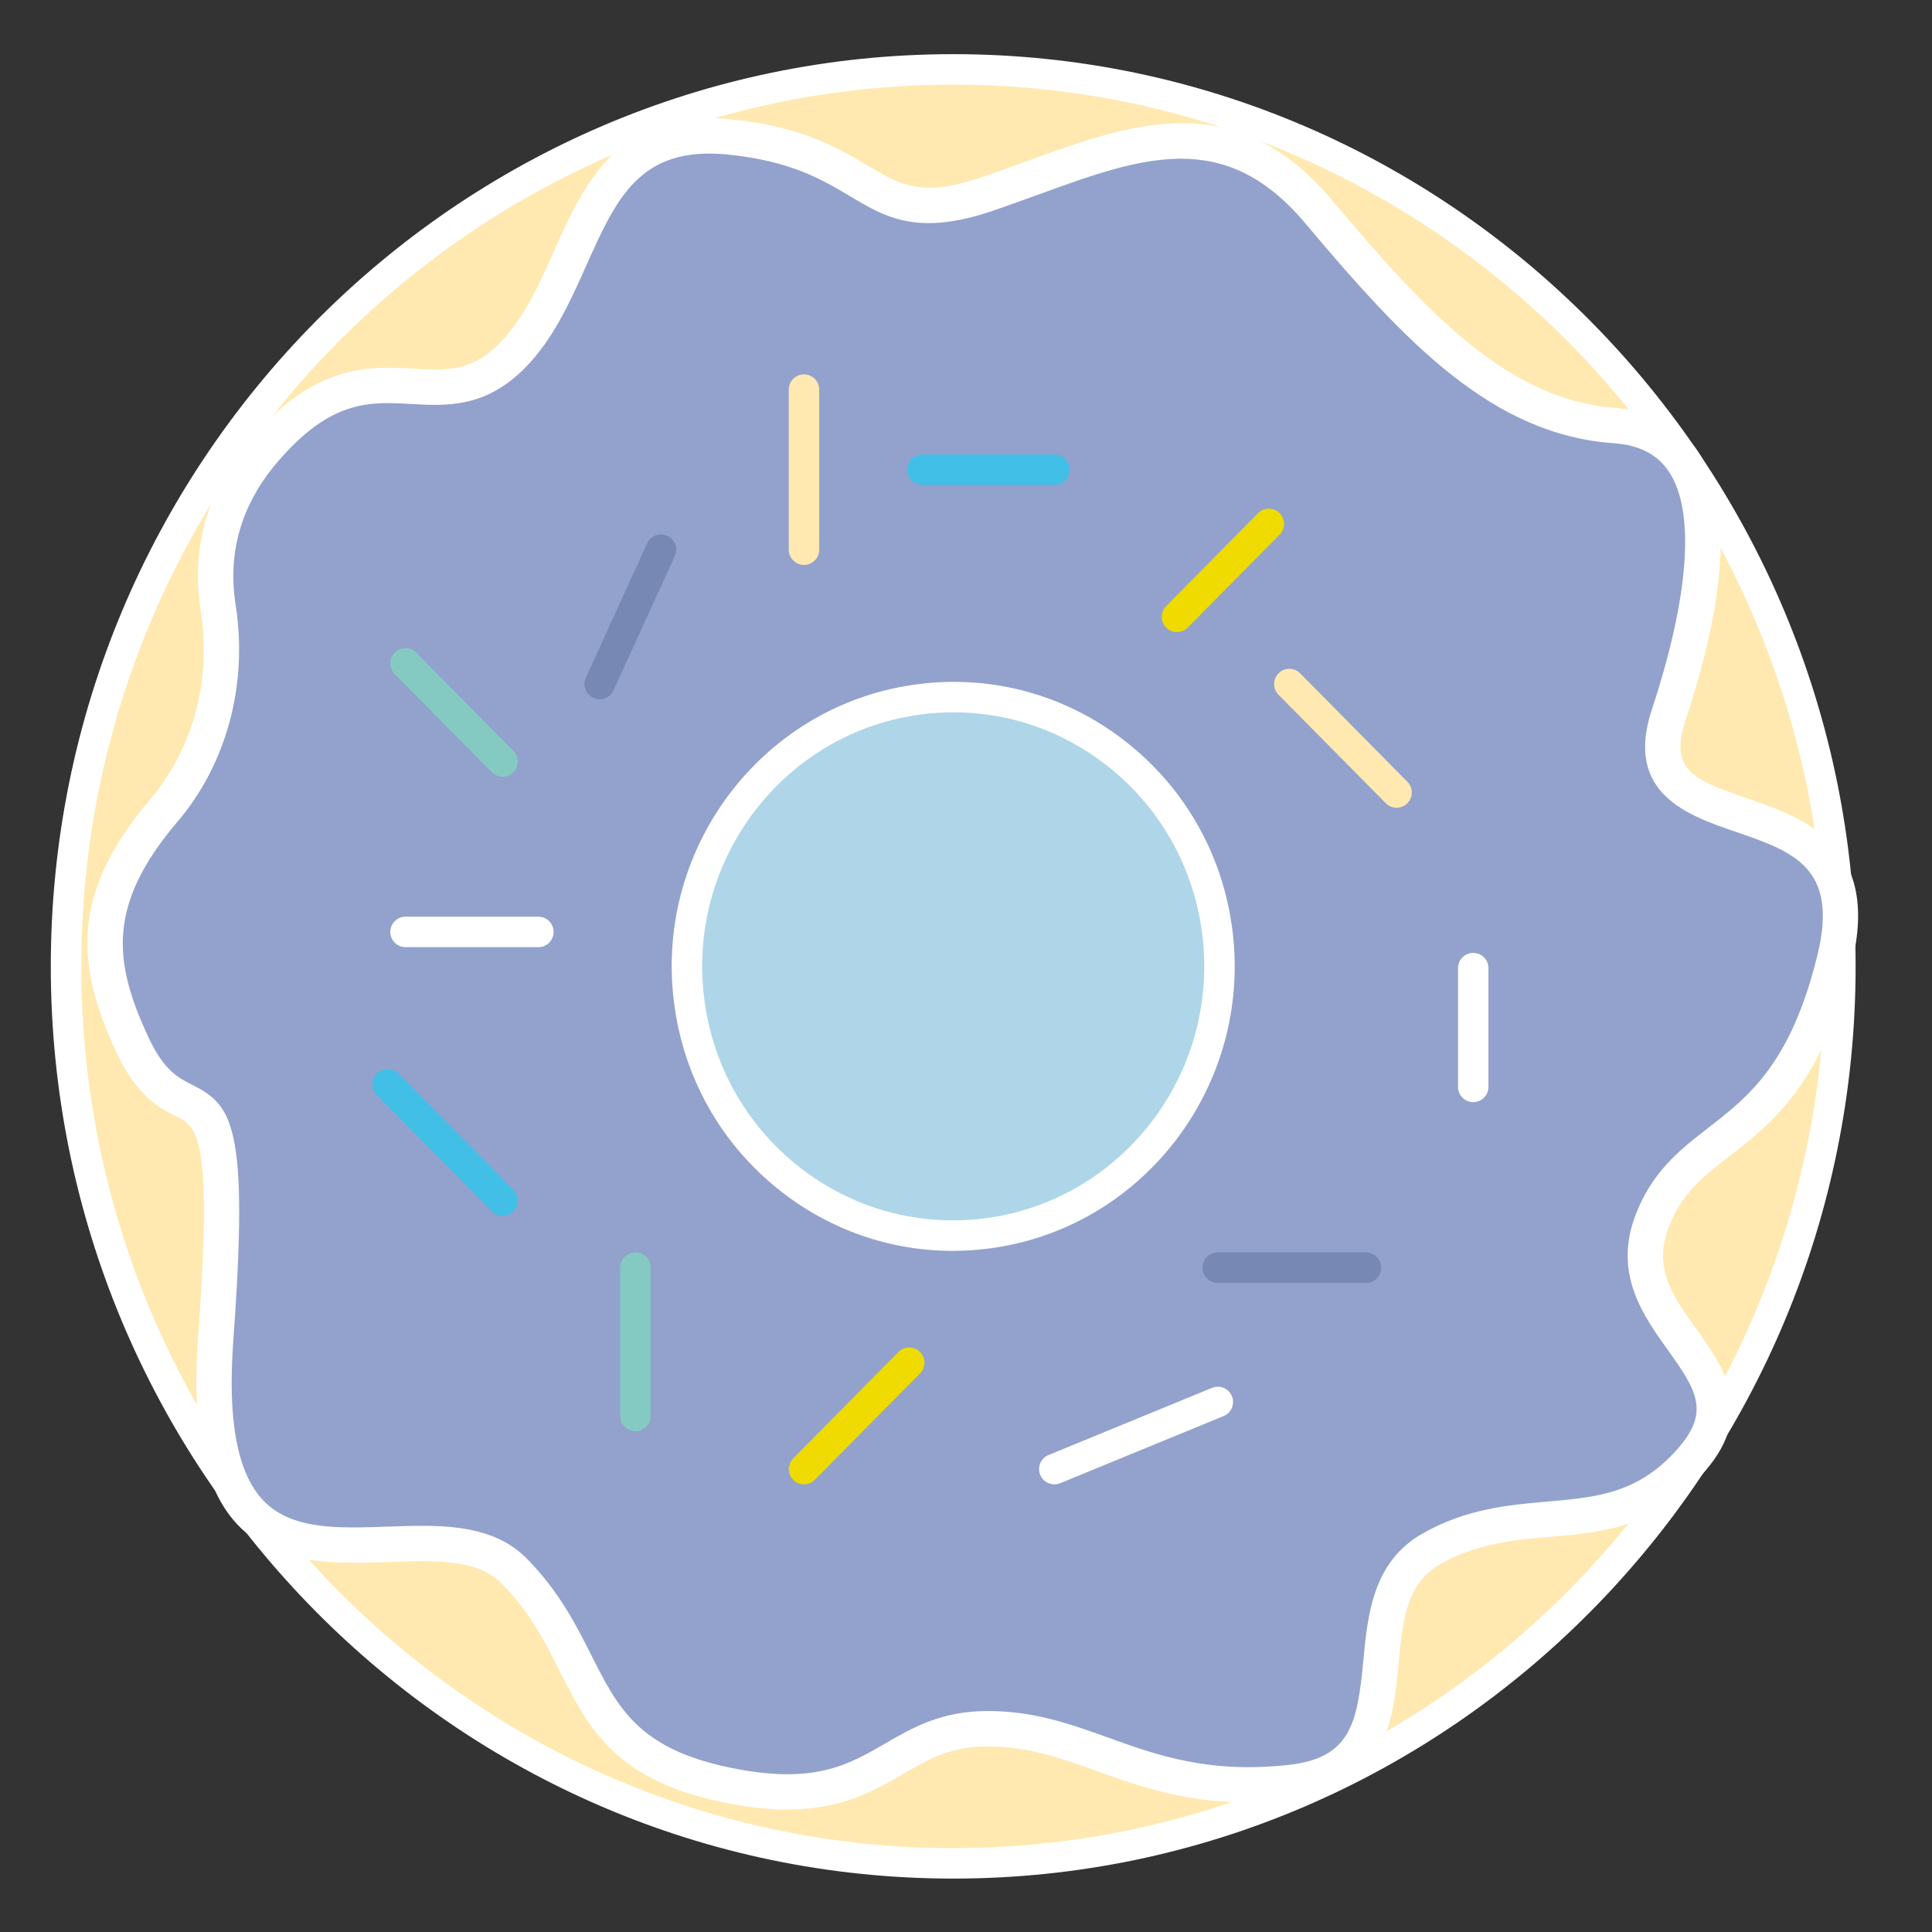 <?xml version="1.0" encoding="utf-8"?>
<svg viewBox="0 0 64 64" xmlns="http://www.w3.org/2000/svg">
  <rect x="0" y="0" width="64" height="64" fill="#333333" stroke="none"/>
  <g transform="matrix(1.374, 0, 0, 1.374, -11.116, -6.053)">
    <path id="path114" style="fill:#ffe9b1;fill-opacity:1;fill-rule:nonzero;stroke:none" d="M 52.461 27.704 C 52.461 39.647 42.885 49.329 31.071 49.329 C 19.259 49.329 9.683 39.647 9.683 27.704 C 9.683 15.76 19.259 6.078 31.071 6.078 C 42.885 6.078 52.461 15.76 52.461 27.704"/>
    <path id="path118" style="fill:#ffffff;fill-opacity:1;fill-rule:nonzero;stroke:none" d="M 31.072 6.446 C 19.48 6.446 10.05 15.982 10.05 27.704 C 10.05 39.425 19.48 48.963 31.072 48.963 C 42.663 48.963 52.093 39.425 52.093 27.704 C 52.093 15.982 42.663 6.446 31.072 6.446 M 31.072 49.697 C 19.075 49.697 9.315 39.831 9.315 27.704 C 9.315 15.577 19.075 5.711 31.072 5.711 C 43.068 5.711 52.828 15.577 52.828 27.704 C 52.828 39.831 43.068 49.697 31.072 49.697"/>
    <path id="path122" style="fill:#92a2cc;fill-opacity:1;fill-rule:nonzero;stroke:none" d="M 12.042 23.943 C 13.181 22.603 13.622 20.796 13.35 19.051 C 13.175 17.932 13.337 16.587 14.433 15.294 C 17.007 12.258 18.58 14.86 20.438 12.981 C 22.297 11.102 22.011 7.343 25.657 7.705 C 29.303 8.066 28.933 10.09 31.906 9.078 C 34.879 8.066 37.452 6.621 39.882 9.512 C 42.313 12.402 44.314 14.474 47.031 14.667 C 49.747 14.86 49.461 18.185 48.318 21.654 C 47.174 25.123 53.465 22.857 52.321 27.532 C 51.177 32.206 48.747 31.484 47.889 33.941 C 47.031 36.398 50.748 37.411 48.89 39.579 C 47.031 41.747 44.886 40.446 42.599 41.747 C 40.312 43.048 42.67 47.023 39.167 47.385 C 35.664 47.746 34.366 46.084 31.906 46.084 C 29.446 46.084 29.303 48.211 25.585 47.436 C 21.868 46.662 22.558 44.375 20.484 42.279 C 18.412 40.183 12.718 44.499 13.29 36.69 C 13.862 28.882 12.575 32.351 11.288 29.605 C 10.323 27.544 10.283 26.013 12.042 23.943"/>
    <path id="path126" style="fill:#ffffff;fill-opacity:1;fill-rule:nonzero;stroke:none" d="M 18.257 41.192 C 19.212 41.192 20.129 41.313 20.788 41.979 C 21.573 42.773 21.987 43.596 22.352 44.322 C 22.983 45.573 23.481 46.562 25.673 47.018 C 27.704 47.445 28.54 46.957 29.425 46.444 C 30.091 46.058 30.78 45.657 31.906 45.657 C 33.025 45.657 33.894 45.97 34.814 46.3 C 35.99 46.723 37.203 47.161 39.124 46.96 C 40.659 46.802 40.815 45.948 40.958 44.451 C 41.065 43.331 41.186 42.06 42.388 41.377 C 43.443 40.777 44.479 40.687 45.394 40.608 C 46.584 40.504 47.612 40.415 48.566 39.302 C 49.307 38.438 49.002 37.929 48.3 36.952 C 47.727 36.152 47.013 35.158 47.486 33.8 C 47.877 32.68 48.584 32.133 49.267 31.604 C 50.249 30.842 51.265 30.055 51.908 27.431 C 52.425 25.313 51.32 24.934 49.92 24.454 C 48.793 24.067 47.248 23.538 47.913 21.52 C 48.82 18.77 48.965 16.73 48.325 15.774 C 48.046 15.359 47.613 15.136 47.001 15.092 C 44.062 14.884 41.977 12.665 39.557 9.786 C 37.606 7.466 35.616 8.189 33.096 9.107 C 32.75 9.232 32.399 9.36 32.043 9.482 C 30.212 10.106 29.452 9.653 28.575 9.131 C 27.906 8.733 27.148 8.281 25.614 8.129 C 23.508 7.925 22.945 9.199 22.221 10.816 C 21.832 11.686 21.43 12.585 20.742 13.281 C 19.785 14.247 18.839 14.192 18.01 14.146 C 17.009 14.086 16.059 14.035 14.76 15.569 C 13.907 16.575 13.574 17.724 13.771 18.985 C 14.071 20.908 13.559 22.816 12.367 24.22 L 12.367 24.219 C 10.67 26.216 10.815 27.589 11.674 29.423 C 12.046 30.216 12.384 30.387 12.711 30.553 C 13.684 31.045 14.099 31.483 13.715 36.721 C 13.573 38.665 13.812 39.929 14.445 40.588 C 15.126 41.294 16.247 41.254 17.431 41.211 C 17.706 41.202 17.983 41.192 18.257 41.192 M 27.071 48.032 C 26.618 48.032 26.1 47.979 25.499 47.853 C 22.904 47.313 22.266 46.047 21.591 44.706 C 21.238 44.003 20.872 43.277 20.181 42.578 C 19.595 41.986 18.556 42.025 17.462 42.064 C 16.2 42.107 14.776 42.161 13.832 41.179 C 13.02 40.336 12.703 38.858 12.865 36.659 C 13.223 31.767 12.847 31.577 12.327 31.314 C 11.935 31.116 11.398 30.845 10.903 29.785 C 9.941 27.732 9.741 25.993 11.718 23.668 L 11.718 23.667 C 12.75 22.453 13.19 20.794 12.928 19.116 C 12.692 17.6 13.089 16.221 14.108 15.018 C 15.684 13.16 17.001 13.235 18.058 13.294 C 18.838 13.339 19.45 13.374 20.135 12.681 C 20.715 12.095 21.085 11.268 21.443 10.467 C 22.168 8.848 22.98 7.016 25.699 7.28 C 27.421 7.451 28.303 7.976 29.012 8.399 C 29.821 8.88 30.31 9.169 31.768 8.674 C 32.119 8.555 32.464 8.43 32.804 8.306 C 35.411 7.357 37.876 6.461 40.209 9.237 C 42.498 11.96 44.456 14.057 47.061 14.242 C 47.941 14.305 48.604 14.66 49.033 15.299 C 49.847 16.512 49.743 18.695 48.723 21.787 C 48.338 22.956 48.896 23.202 50.197 23.647 C 51.564 24.116 53.438 24.759 52.735 27.633 C 52.022 30.547 50.784 31.507 49.789 32.277 C 49.125 32.792 48.599 33.2 48.291 34.081 C 47.964 35.02 48.441 35.684 48.993 36.455 C 49.629 37.342 50.421 38.446 49.213 39.856 C 48.033 41.234 46.729 41.347 45.468 41.457 C 44.6 41.532 43.703 41.61 42.81 42.118 C 41.993 42.583 41.906 43.486 41.807 44.532 C 41.678 45.886 41.516 47.572 39.212 47.809 C 37.105 48.028 35.734 47.536 34.526 47.102 C 33.678 46.798 32.876 46.51 31.906 46.51 C 31.009 46.51 30.473 46.821 29.851 47.182 C 29.153 47.586 28.385 48.032 27.071 48.032"/>
    <path id="path130" style="fill:#aed6e8;fill-opacity:1;fill-rule:nonzero;stroke:none" d="M 37.445 26.923 C 37.871 30.482 35.363 33.716 31.844 34.147 C 28.324 34.578 25.125 32.043 24.699 28.484 C 24.272 24.925 26.78 21.691 30.3 21.26 C 33.819 20.829 37.018 23.364 37.445 26.923"/>
    <path id="path134" style="fill:#ffffff;fill-opacity:1;fill-rule:nonzero;stroke:none" d="M 31.083 21.579 C 30.838 21.579 30.591 21.594 30.345 21.624 C 27.031 22.03 24.662 25.088 25.063 28.441 C 25.26 30.077 26.077 31.535 27.365 32.545 C 28.632 33.538 30.206 33.977 31.799 33.783 C 35.112 33.377 37.481 30.32 37.08 26.967 C 36.884 25.331 36.066 23.873 34.778 22.863 C 33.708 22.024 32.417 21.579 31.083 21.579 M 31.059 34.563 C 29.561 34.563 28.114 34.065 26.912 33.123 C 25.469 31.991 24.554 30.36 24.334 28.527 C 23.884 24.774 26.54 21.35 30.256 20.896 C 32.042 20.676 33.81 21.169 35.231 22.285 C 36.675 23.416 37.59 25.048 37.809 26.88 C 38.258 30.633 35.602 34.057 31.888 34.512 C 31.611 34.545 31.335 34.563 31.059 34.563"/>
    <path id="path138" style="fill:#ffe9b1;fill-opacity:1;fill-rule:nonzero;stroke:none" d="M 41.762 23.88 C 41.667 23.88 41.572 23.843 41.5 23.77 L 38.914 21.155 C 38.772 21.011 38.774 20.779 38.917 20.636 C 39.06 20.493 39.294 20.494 39.436 20.639 L 42.022 23.254 C 42.165 23.398 42.164 23.631 42.019 23.773 C 41.949 23.844 41.855 23.88 41.762 23.88"/>
    <path id="path142" style="fill:#ffffff;fill-opacity:1;fill-rule:nonzero;stroke:none" d="M 43.609 30.977 C 43.406 30.977 43.242 30.812 43.242 30.61 L 43.242 27.746 C 43.242 27.544 43.406 27.379 43.609 27.379 C 43.812 27.379 43.976 27.544 43.976 27.746 L 43.976 30.61 C 43.976 30.812 43.812 30.977 43.609 30.977"/>
    <path id="path146" style="fill:#7788b5;fill-opacity:1;fill-rule:nonzero;stroke:none" d="M 41.023 35.336 L 37.451 35.336 C 37.248 35.336 37.083 35.171 37.083 34.968 C 37.083 34.766 37.248 34.601 37.451 34.601 L 41.023 34.601 C 41.225 34.601 41.39 34.766 41.39 34.968 C 41.39 35.171 41.225 35.336 41.023 35.336"/>
    <path id="path150" style="fill:#ffffff;fill-opacity:1;fill-rule:nonzero;stroke:none" d="M 33.509 40.192 C 33.366 40.192 33.228 40.107 33.169 39.965 C 33.093 39.777 33.182 39.562 33.37 39.485 L 37.311 37.866 C 37.499 37.79 37.713 37.878 37.791 38.066 C 37.868 38.254 37.778 38.469 37.59 38.546 L 33.65 40.165 C 33.604 40.183 33.556 40.192 33.509 40.192"/>
    <path id="path154" style="fill:#efdb00;fill-opacity:1;fill-rule:nonzero;stroke:none" d="M 27.474 40.192 C 27.382 40.192 27.287 40.156 27.217 40.086 C 27.072 39.943 27.071 39.711 27.214 39.567 L 29.751 37.002 C 29.893 36.856 30.126 36.856 30.27 36.998 C 30.414 37.141 30.415 37.373 30.273 37.517 L 27.735 40.083 C 27.664 40.156 27.569 40.192 27.474 40.192"/>
    <path id="path158" style="fill:#84cac2;fill-opacity:1;fill-rule:nonzero;stroke:none" d="M 23.411 38.91 C 23.208 38.91 23.043 38.745 23.043 38.542 L 23.043 34.968 C 23.043 34.766 23.208 34.601 23.411 34.601 C 23.613 34.601 23.778 34.766 23.778 34.968 L 23.778 38.542 C 23.778 38.745 23.613 38.91 23.411 38.91"/>
    <path id="path162" style="fill:#41bfe7;fill-opacity:1;fill-rule:nonzero;stroke:none" d="M 20.208 33.717 C 20.113 33.717 20.018 33.681 19.946 33.608 L 17.175 30.806 C 17.033 30.661 17.034 30.429 17.178 30.287 C 17.322 30.144 17.556 30.145 17.697 30.29 L 20.468 33.092 C 20.611 33.236 20.61 33.468 20.465 33.611 C 20.395 33.681 20.301 33.717 20.208 33.717"/>
    <path id="path166" style="fill:#ffffff;fill-opacity:1;fill-rule:nonzero;stroke:none" d="M 21.07 27.241 L 17.867 27.241 C 17.665 27.241 17.5 27.076 17.5 26.874 C 17.5 26.671 17.665 26.506 17.867 26.506 L 21.07 26.506 C 21.273 26.506 21.437 26.671 21.437 26.874 C 21.437 27.076 21.273 27.241 21.07 27.241"/>
    <path id="path170" style="fill:#84cac2;fill-opacity:1;fill-rule:nonzero;stroke:none" d="M 20.208 23.132 C 20.113 23.132 20.018 23.096 19.946 23.023 L 17.607 20.657 C 17.464 20.512 17.465 20.281 17.609 20.138 C 17.752 19.995 17.986 19.996 18.128 20.141 L 20.468 22.507 C 20.611 22.651 20.61 22.883 20.465 23.026 C 20.395 23.097 20.301 23.132 20.208 23.132"/>
    <path id="path174" style="fill:#7788b5;fill-opacity:1;fill-rule:nonzero;stroke:none" d="M 22.548 21.264 C 22.497 21.264 22.445 21.254 22.395 21.231 C 22.211 21.147 22.13 20.929 22.214 20.745 L 23.692 17.506 C 23.776 17.322 23.994 17.241 24.178 17.324 C 24.363 17.409 24.445 17.627 24.36 17.811 L 22.882 21.049 C 22.821 21.184 22.687 21.264 22.548 21.264"/>
    <path id="path178" style="fill:#ffe9b1;fill-opacity:1;fill-rule:nonzero;stroke:none" d="M 27.474 18.026 C 27.271 18.026 27.107 17.861 27.107 17.658 L 27.107 13.799 C 27.107 13.596 27.271 13.431 27.474 13.431 C 27.677 13.431 27.841 13.596 27.841 13.799 L 27.841 17.658 C 27.841 17.861 27.677 18.026 27.474 18.026"/>
    <path id="path182" style="fill:#41bfe7;fill-opacity:1;fill-rule:nonzero;stroke:none" d="M 33.509 16.096 L 30.332 16.096 C 30.13 16.096 29.965 15.931 29.965 15.729 C 29.965 15.526 30.13 15.362 30.332 15.362 L 33.509 15.362 C 33.712 15.362 33.877 15.526 33.877 15.729 C 33.877 15.931 33.712 16.096 33.509 16.096"/>
    <path id="path186" style="fill:#efdb00;fill-opacity:1;fill-rule:nonzero;stroke:none" d="M 36.465 19.645 C 36.373 19.645 36.279 19.61 36.208 19.539 C 36.063 19.396 36.062 19.164 36.205 19.02 L 38.421 16.778 C 38.563 16.633 38.795 16.632 38.94 16.775 C 39.084 16.918 39.086 17.15 38.943 17.294 L 36.726 19.536 C 36.655 19.609 36.56 19.645 36.465 19.645"/>
  </g>
</svg>